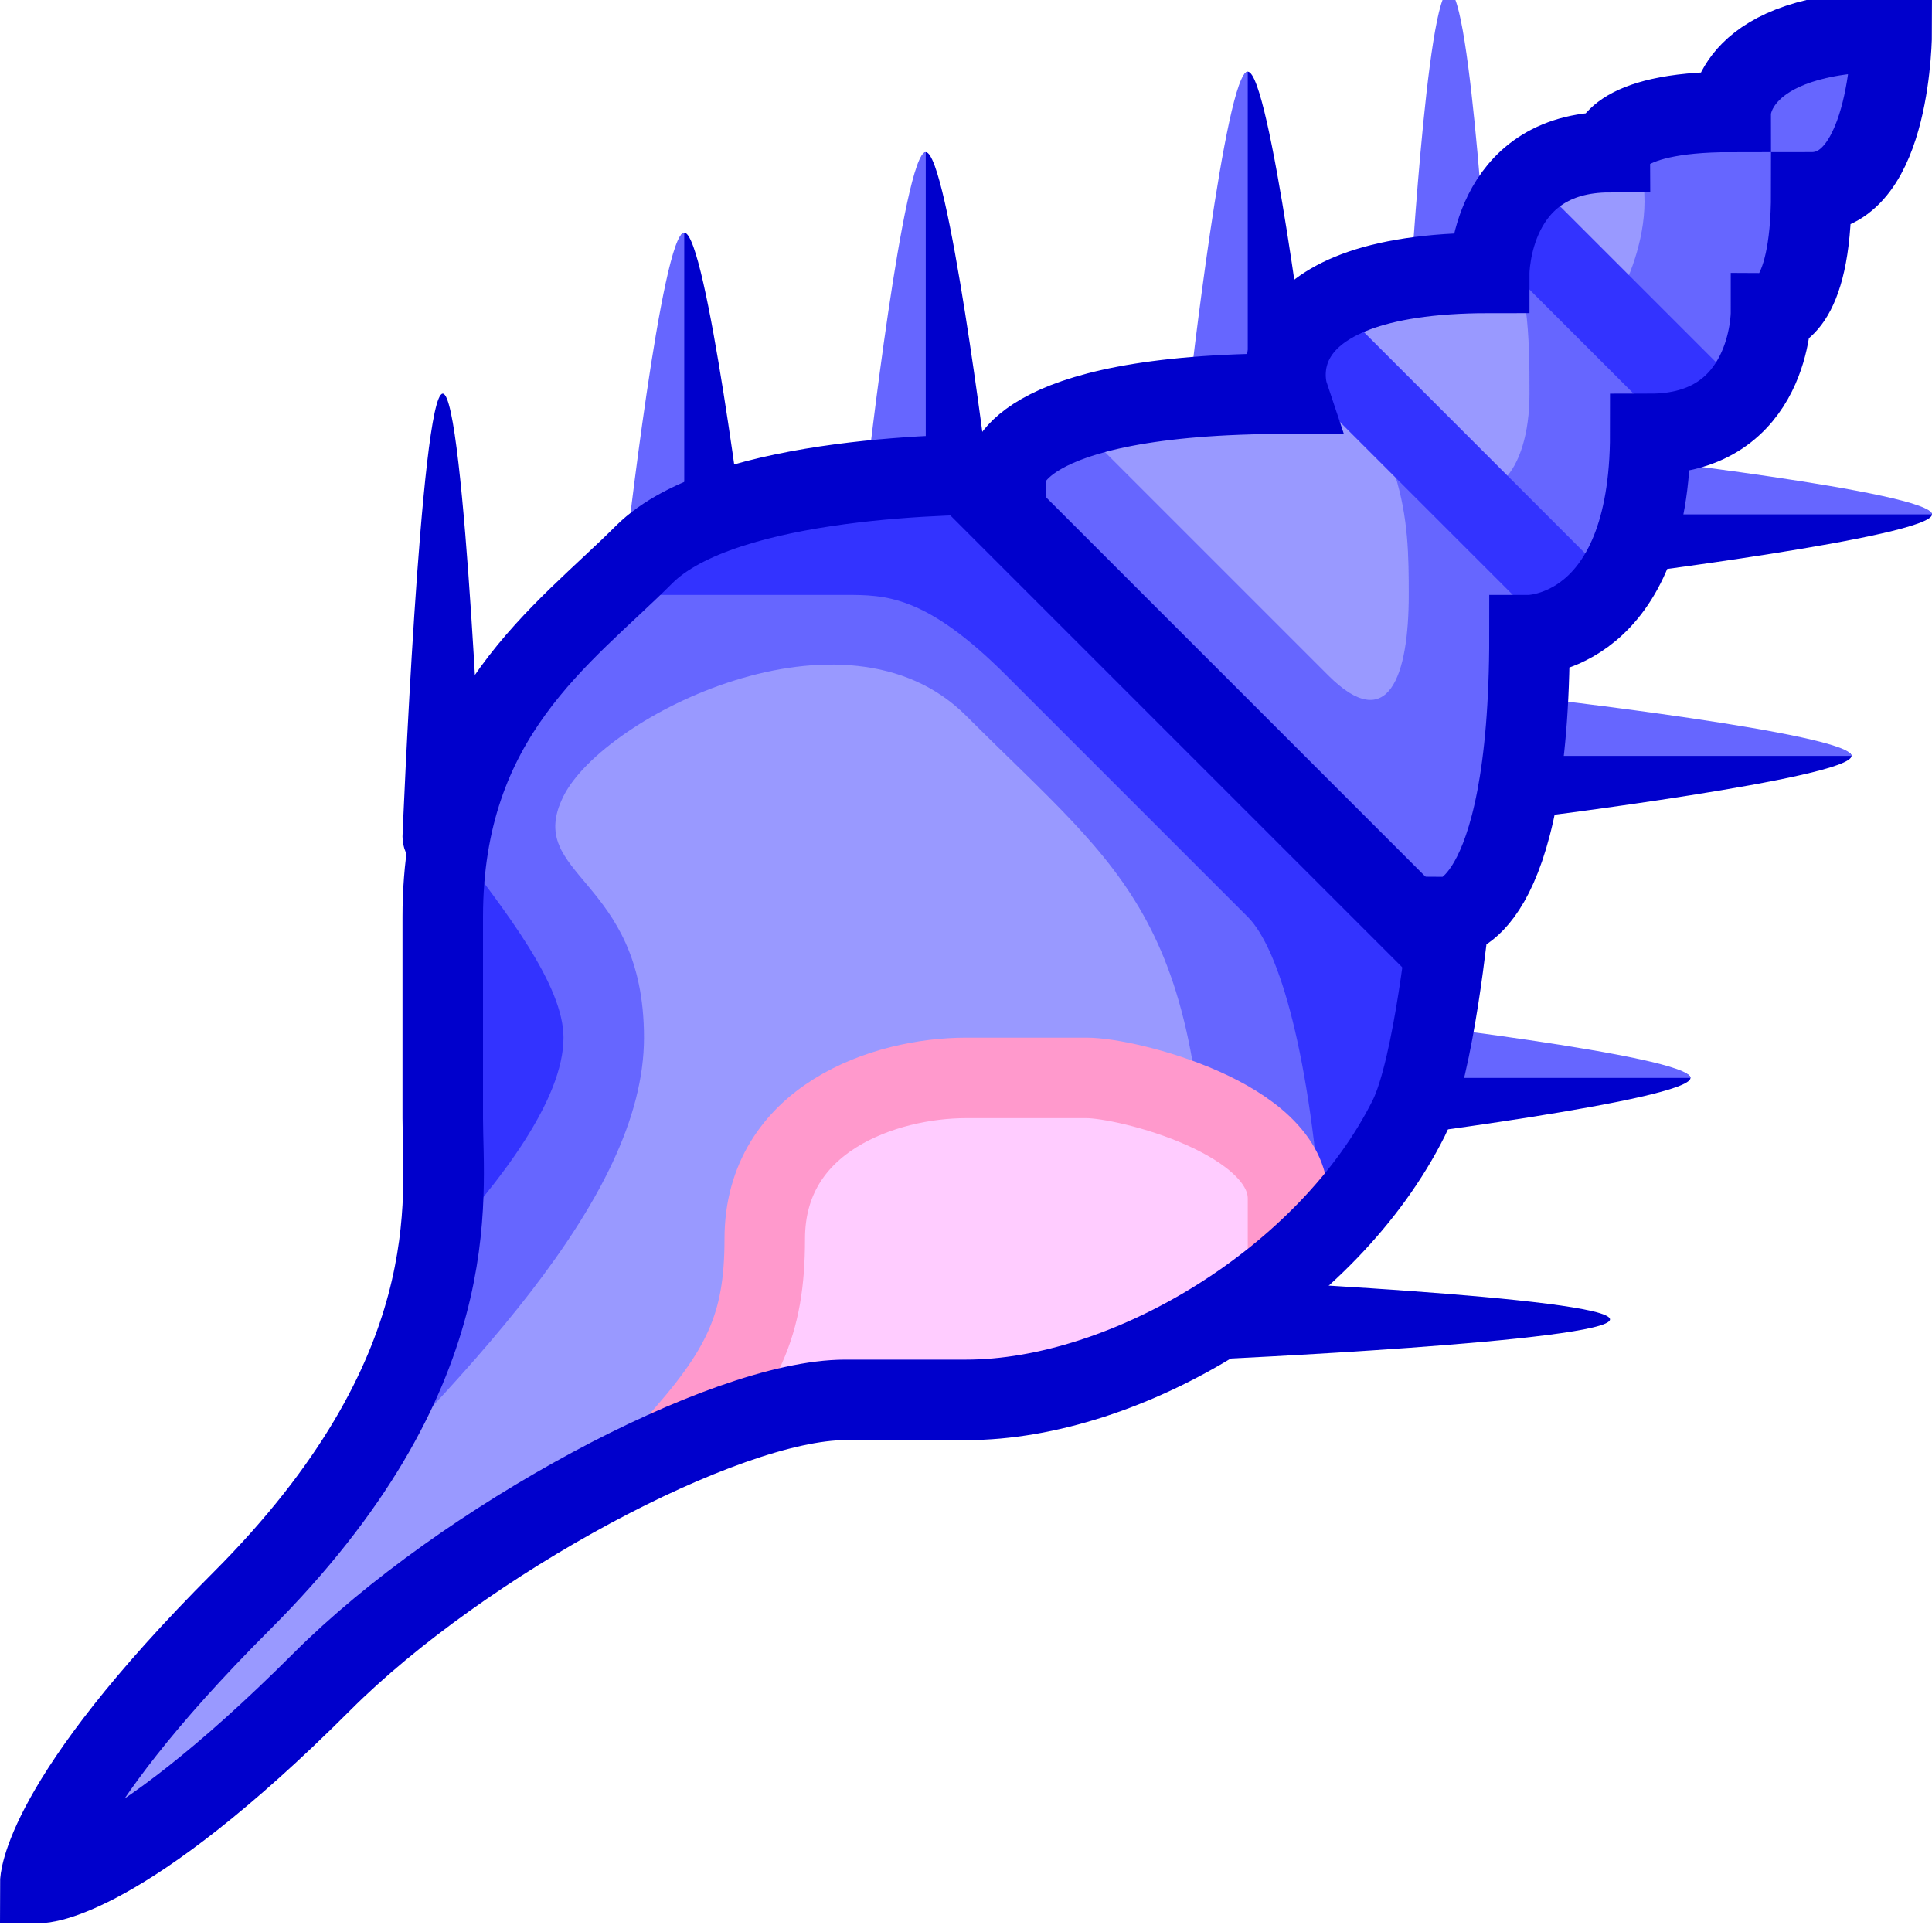 <svg xmlns="http://www.w3.org/2000/svg" width="24" height="24">
	<g transform="translate(-264,-386)" id="KDDI_D_485">
		<g>
			<path style="stroke:none; fill:none" d="M 288 409.89L 264 409.89L 264 385.89L 288 385.89L 288 409.89z"/>
		</g>
		<g>
			<path style="stroke:none; fill:#00c" d="M 272.271 392.89C 272.271 393.166 272.5 393.39 272.5 393.39C 272.5 393.39 273.271 393.166 273.271 392.89C 273.271 392.89 272.776 388.89 272.5 388.89C 272.224 388.89 272.271 392.89 272.271 392.89z"/>
			<path style="stroke:none; fill:#66f" d="M 271.771 392.89C 271.771 393.166 272.5 393.39 272.5 393.39C 272.5 393.39 272.5 393.166 272.5 392.89C 272.5 392.89 272.5 389.39 272.5 388.89C 272.224 388.89 271.771 392.89 271.771 392.89z"/>
			<path style="stroke:none; fill:#00c" d="M 275.271 391.89C 275.271 392.166 275.5 392.39 275.5 392.39C 275.5 392.39 276.271 392.166 276.271 391.89C 276.271 391.89 275.776 387.89 275.5 387.89C 275.224 387.89 275.271 391.89 275.271 391.89z"/>
			<path style="stroke:none; fill:#66f" d="M 274.771 391.89C 274.771 392.166 275.5 392.39 275.5 392.39C 275.5 392.39 275.5 392.166 275.5 391.89C 275.5 391.89 275.5 388.39 275.5 387.89C 275.224 387.89 274.771 391.89 274.771 391.89z"/>
			<path style="stroke:none; fill:#00c" d="M 284 392.161C 283.724 392.161 283.5 392.39 283.5 392.39C 283.5 392.39 283.724 393.161 284 393.161C 284 393.161 288 392.666 288 392.39C 288 392.114 284 392.161 284 392.161z"/>
			<path style="stroke:none; fill:#66f" d="M 284 391.66C 283.724 391.66 283.5 392.39 283.5 392.39C 283.5 392.39 283.724 392.39 284 392.39C 284 392.39 287.5 392.39 288 392.39C 288 392.113 284 391.66 284 391.66z"/>
			<path style="stroke:none; fill:#00c" d="M 283 395.161C 282.724 395.161 282.5 395.39 282.5 395.39C 282.5 395.39 282.724 396.161 283 396.161C 283 396.161 287 395.666 287 395.39C 287 395.114 283 395.161 283 395.161z"/>
			<path style="stroke:none; fill:#66f" d="M 283 394.66C 282.724 394.66 282.5 395.39 282.5 395.39C 282.5 395.39 282.724 395.39 283 395.39C 283 395.39 286.5 395.39 287 395.39C 287 395.113 283 394.66 283 394.66z"/>
			<path style="stroke:none; fill:#00c" d="M 281 399.161C 280.724 399.161 280.5 399.39 280.5 399.39C 280.5 399.39 280.724 400.161 281 400.161C 281 400.161 285 399.666 285 399.39C 285 399.114 281 399.161 281 399.161z"/>
			<path style="stroke:none; fill:#66f" d="M 281 398.66C 280.724 398.66 280.5 399.39 280.5 399.39C 280.5 399.39 280.724 399.39 281 399.39C 281 399.39 284.5 399.39 285 399.39C 285 399.113 281 398.66 281 398.66z"/>
			<path style="stroke:none; fill:#00c" d="M 279.271 390.89C 279.271 391.166 279.5 391.39 279.5 391.39C 279.5 391.39 280.271 391.166 280.271 390.89C 280.271 390.89 279.776 386.89 279.5 386.89C 279.224 386.89 279.271 390.89 279.271 390.89z"/>
			<path style="stroke:none; fill:#66f" d="M 278.771 390.89C 278.771 391.166 279.5 391.39 279.5 391.39C 279.5 391.39 279.5 391.166 279.5 390.89C 279.5 390.89 279.5 387.39 279.5 386.89C 279.224 386.89 278.771 390.89 278.771 390.89z"/>
			<path style="stroke:none; fill:#00c" d="M 269 396.39C 269 396.666 269.224 396.89 269.5 396.89C 269.776 396.89 270 396.666 270 396.39C 270 396.39 269.776 390.89 269.5 390.89C 269.224 390.89 269 396.39 269 396.39z"/>
			<path style="stroke:none; fill:#66f" d="M 281.5 389.89C 281.5 390.166 281.723 390.39 282 390.39C 282.275 390.39 282.5 390.166 282.5 389.89C 282.5 389.89 282.275 385.89 282 385.89C 281.723 385.89 281.5 389.89 281.5 389.89z"/>
			<path style="stroke:none; fill:#00c" d="M 279 401.89C 278.724 401.89 278.5 402.113 278.5 402.39C 278.5 402.666 278.724 402.89 279 402.89C 279 402.89 284 402.666 284 402.39C 284 402.113 279 401.89 279 401.89z"/>
			<path style="stroke:none; fill:#33f" d="M 264.5 409.39C 264.5 409.39 264.5 408.39 267 405.89C 269.821 403.069 269.5 400.889 269.5 399.89C 269.5 398.89 269.5 398.89 269.5 397.39C 269.5 394.89 271 393.89 272 392.89C 273 391.89 276 391.89 276.5 391.89C 276.5 391.89 276.5 390.89 280 390.89C 280 390.89 279.5 389.39 282.5 389.39C 282.5 389.39 282.5 387.89 284 387.89C 284 387.89 284 387.39 285.5 387.39C 285.5 387.39 285.5 386.39 287.5 386.39C 287.5 386.39 287.5 388.39 286.5 388.39C 286.5 389.89 286 389.89 286 389.89C 286 389.89 286 391.39 284.5 391.39C 284.5 393.89 283 393.89 283 393.89C 283 397.39 282 397.39 282 397.39C 282 397.39 281.816 399.257 281.5 399.89C 280.5 401.89 278 403.39 276 403.39C 275.5 403.39 275.5 403.39 274.5 403.39C 273 403.39 269.75 405.14 268 406.89C 265.5 409.39 264.5 409.39 264.5 409.39z"/>
			<path style="stroke:none; fill:#66f" d="M 285.5 387.39C 284 387.39 284 387.89 284 387.89C 282.5 387.89 282.5 389.39 282.5 389.39C 279.5 389.39 280 390.89 280 390.89C 276.5 390.89 276.5 391.89 276.5 391.89C 276.409 391.89 276.234 391.89 276.006 391.896L 281.947 397.837C 281.98 397.576 282 397.39 282 397.39C 282 397.39 283 397.39 283 393.89C 283 393.89 284.5 393.89 284.5 391.39C 286 391.39 286 389.89 286 389.89C 286 389.89 286.5 389.89 286.5 388.39C 287.5 388.39 287.5 386.39 287.5 386.39C 285.5 386.39 285.5 387.39 285.5 387.39z"/>
			<path style="stroke:none; fill:#66f" d="M 279.5 397.39C 279 396.89 277.5 395.39 276.5 394.39C 275.5 393.39 275 393.39 274.5 393.39C 274.236 393.39 272.863 393.39 271.476 393.39C 270.705 394.112 269.859 394.957 269.591 396.419C 270.296 397.328 271 398.242 271 398.89C 271 399.657 270.216 400.684 269.449 401.506C 269.292 402.634 268.752 404.138 267 405.89C 264.5 408.39 264.5 409.39 264.5 409.39C 264.5 409.39 265.5 409.39 268 406.89C 269.75 405.14 273 403.39 274.5 403.39C 275.5 403.39 275.5 403.39 276 403.39C 277.473 403.39 279.215 402.572 280.431 401.343C 280.28 399.108 279.892 397.781 279.5 397.39z"/>
			<path style="stroke:none; fill:#99f" d="M 279 401.89C 279 397.39 278 396.89 276 394.89C 274.5 393.39 271.5 394.89 271 395.89C 270.5 396.89 272 396.89 272 398.89C 272 400.89 269.75 403.14 267.5 405.39L 267.481 405.381C 267.332 405.548 267.172 405.718 267 405.89C 264.5 408.39 264.5 409.39 264.5 409.39C 264.5 409.39 265.5 409.39 268 406.89C 269.75 405.14 273 403.39 274.5 403.39C 275.5 403.39 275.5 403.39 276 403.39C 276.959 403.39 278.031 403.038 279 402.458L 279 401.89z"/>
			<path style="stroke:#00c; stroke-width:1; fill:none" d="M 276 391.89L 282 397.89"/>
			<path style="stroke:none; fill:#99f" d="M 281.5 393.39C 281.5 392.434 281.485 391.472 280.173 390.079C 279.865 390.473 280 390.89 280 390.89C 278.662 390.89 277.837 391.036 277.327 391.217C 278.236 392.126 279.957 393.846 280.5 394.39C 281.25 395.14 281.5 394.39 281.5 393.39z"/>
			<path style="stroke:none; fill:#99f" d="M 280.181 390.07C 280.809 390.699 281.691 391.581 282 391.89C 282.5 392.39 283 391.89 283 390.89C 283 390.182 282.993 389.473 282.638 388.765C 282.507 389.093 282.5 389.39 282.5 389.39C 281.093 389.39 280.46 389.72 280.181 390.07z"/>
			<path style="stroke:none; fill:#99f" d="M 284.184 387.643C 284 387.767 284 387.89 284 387.89C 283.275 387.89 282.905 388.24 282.712 388.602L 284 389.89C 284 389.89 284.827 388.624 284.184 387.643z"/>
			<path style="stroke:#33f; stroke-width:1; fill:none" d="M 280.5 390.39L 283.5 393.39"/>
			<path style="stroke:#33f; stroke-width:1; fill:none" d="M 283 388.89L 285 390.89"/>
			<path style="stroke:none; fill:#fcf" d="M 280 400.89C 280 399.89 278 399.39 277.5 399.39C 277 399.39 276.5 399.39 276 399.39C 275 399.39 273.5 399.89 273.5 401.39C 273.5 402.46 273.234 403.028 272.361 403.988C 273.198 403.62 273.962 403.39 274.5 403.39C 275.5 403.39 275.5 403.39 276 403.39C 277.308 403.39 278.823 402.741 280 401.737C 280 401.528 280 401.26 280 400.89z"/>
			<path style="stroke:#f9c; stroke-width:1; fill:none" d="M 280 401.737C 280 401.528 280 401.26 280 400.89C 280 399.89 278 399.39 277.5 399.39C 277 399.39 276.5 399.39 276 399.39C 275 399.39 273.5 399.89 273.5 401.39C 273.5 402.46 273.234 403.028 272.361 403.988"/>
			<path style="stroke:#00c; stroke-width:1; fill:none" d="M 264.5 409.39C 264.5 409.39 264.5 408.39 267 405.89C 269.821 403.069 269.5 400.889 269.5 399.89C 269.5 398.89 269.5 398.89 269.5 397.39C 269.5 394.89 271 393.89 272 392.89C 273 391.89 276 391.89 276.5 391.89C 276.5 391.89 276.5 390.89 280 390.89C 280 390.89 279.5 389.39 282.5 389.39C 282.5 389.39 282.5 387.89 284 387.89C 284 387.89 284 387.39 285.5 387.39C 285.5 387.39 285.5 386.39 287.5 386.39C 287.5 386.39 287.5 388.39 286.5 388.39C 286.5 389.89 286 389.89 286 389.89C 286 389.89 286 391.39 284.5 391.39C 284.5 393.89 283 393.89 283 393.89C 283 397.39 282 397.39 282 397.39C 282 397.39 281.816 399.257 281.5 399.89C 280.5 401.89 278 403.39 276 403.39C 275.5 403.39 275.5 403.39 274.5 403.39C 273 403.39 269.75 405.14 268 406.89C 265.5 409.39 264.5 409.39 264.5 409.39z"/>
		</g>
	</g>
</svg>
